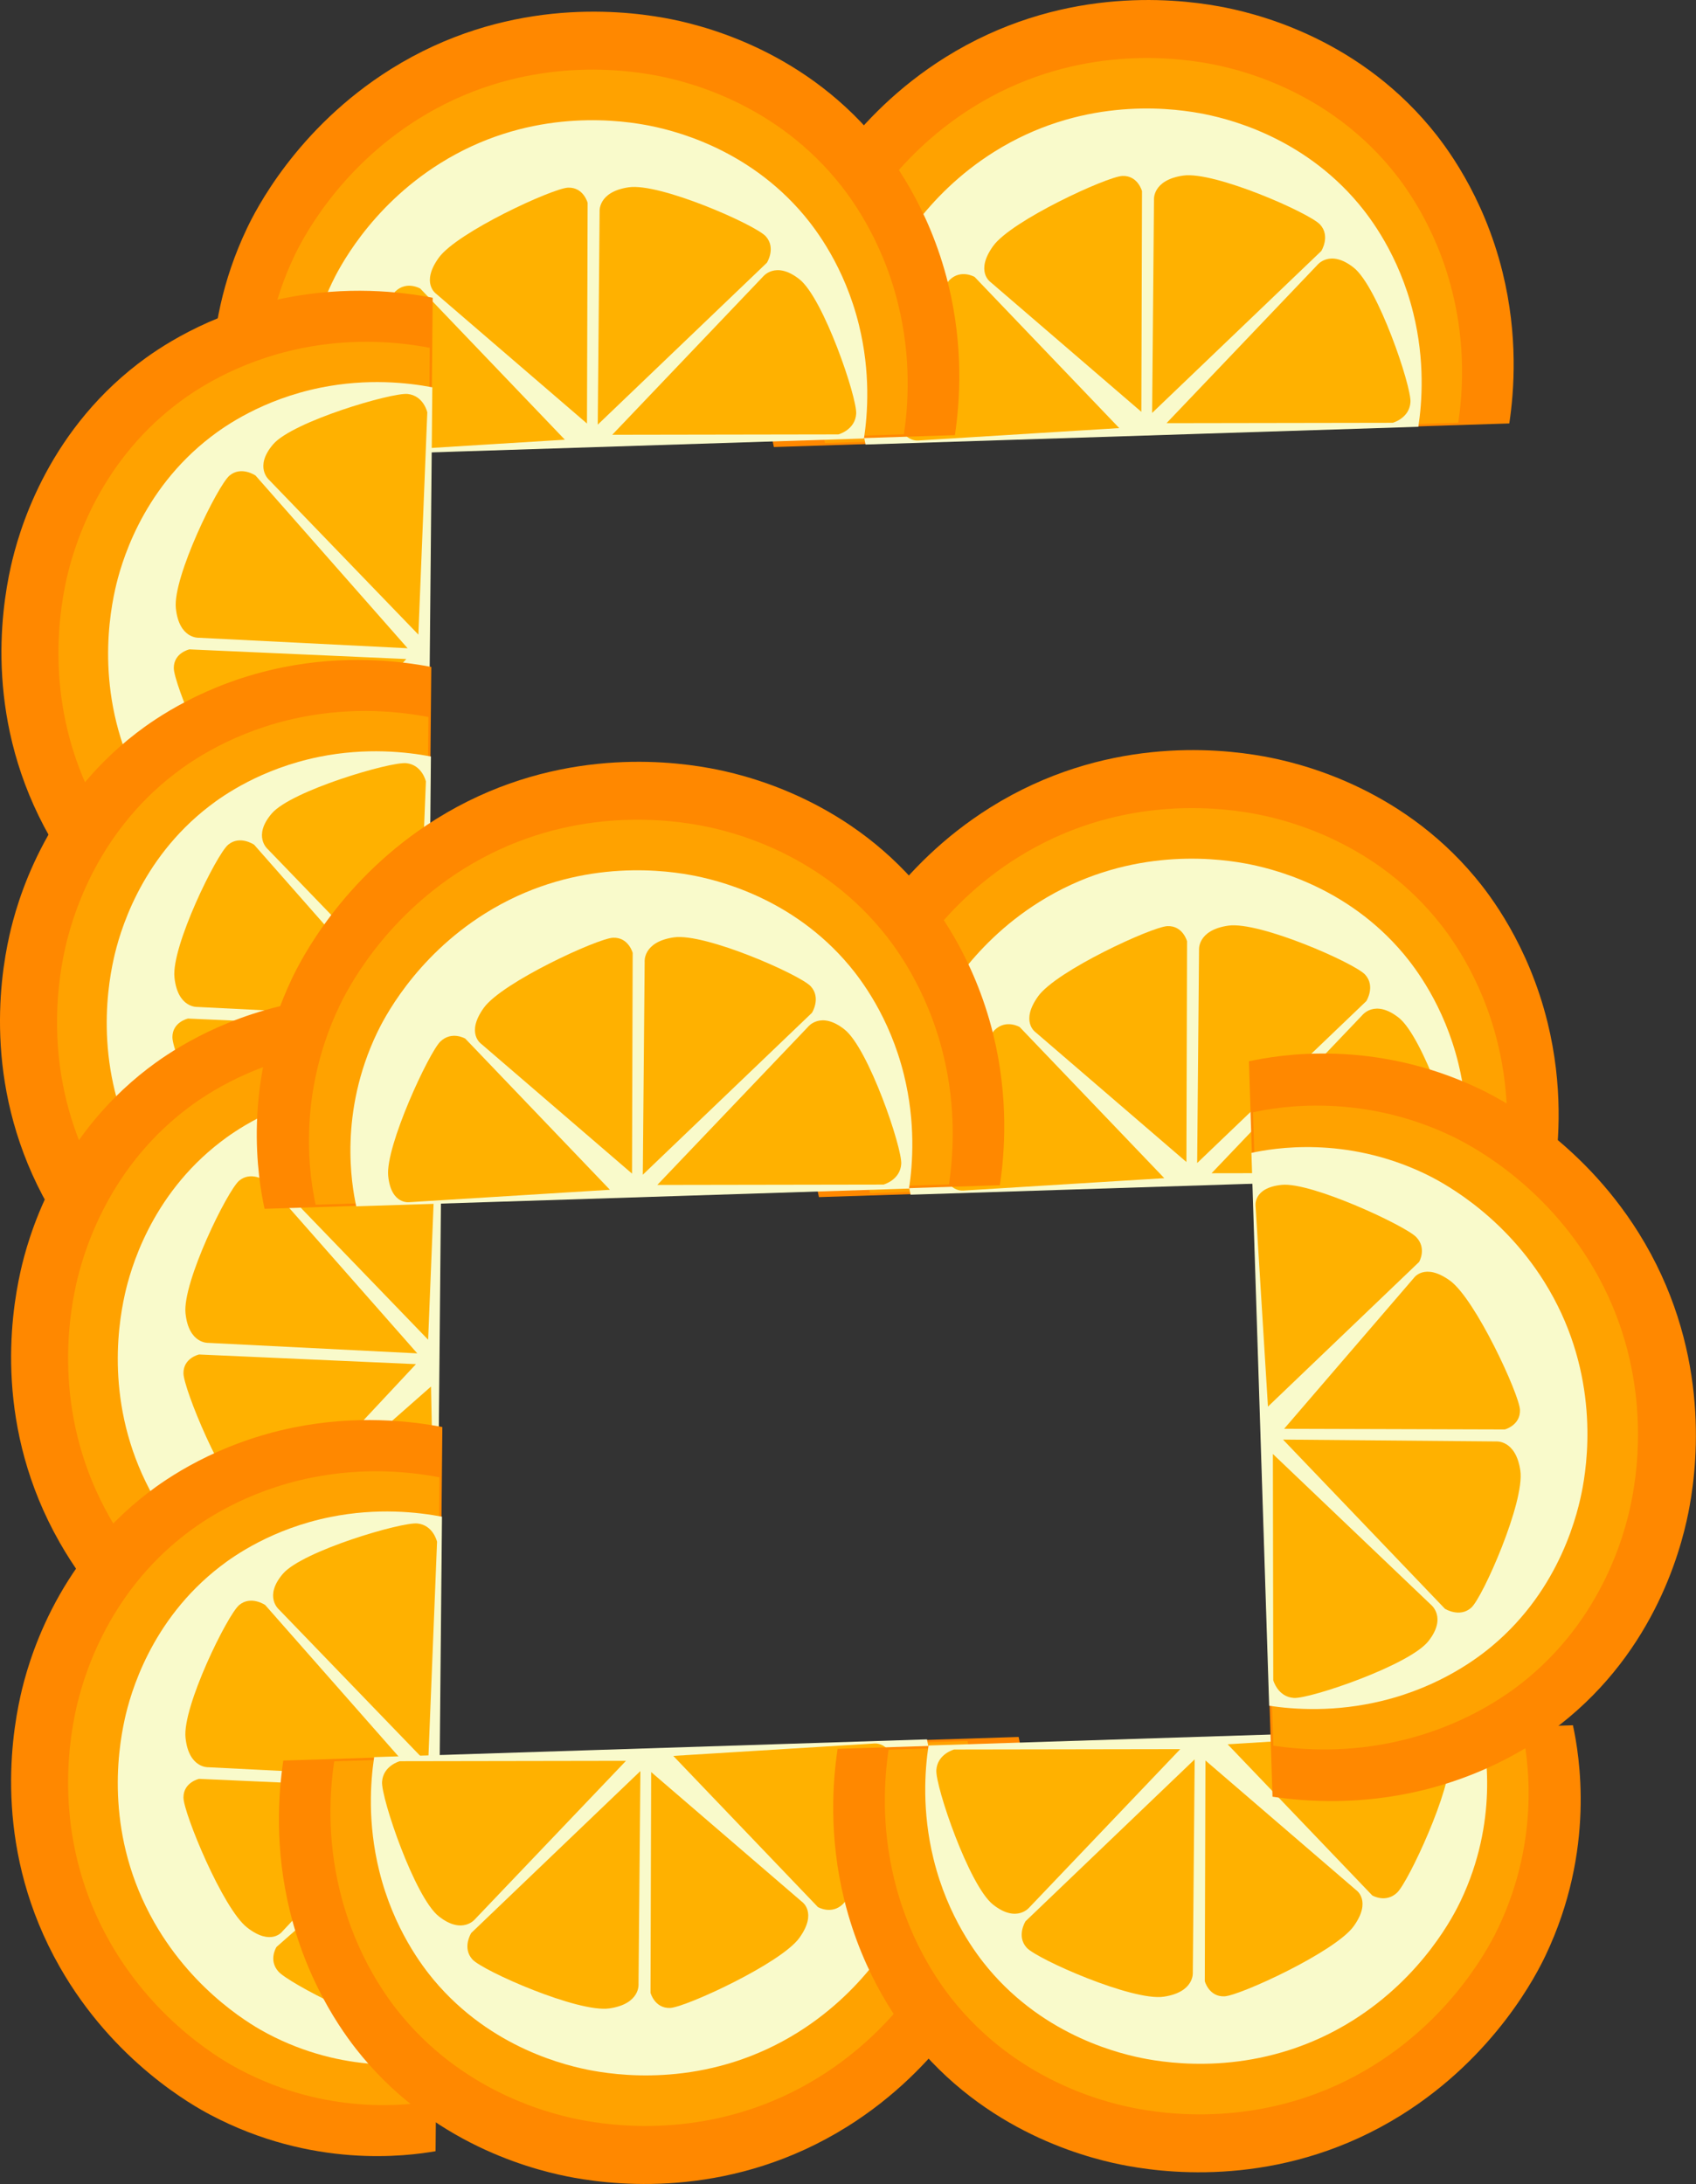 <?xml version="1.0" encoding="UTF-8"?><svg id="Layer_2" xmlns="http://www.w3.org/2000/svg" viewBox="0 0 182.58 235.09"><rect x="0" y="0" width="182.58" height="235.09" fill="#333333" stroke="none"/><defs><style>.cls-1{fill:#f9facb;}.cls-1,.cls-2,.cls-3,.cls-4{stroke-width:0px;}.cls-2{fill:#f80;}.cls-3{fill:#ffa200;}.cls-4{fill:#ffb100;}</style></defs><g id="Layer_1-2"><path class="cls-2" d="m162.48,45.58l-79.17,2.54c-.68-3.14-2.48-13.4,2.96-24.81.85-1.78,5.29-10.75,15.5-17.14C113.93-1.42,126.09-.25,131.21.68c3.49.63,14.46,3.1,22.73,12.98,1.59,1.9,5.75,7.27,7.82,15.66,1.68,6.83,1.25,12.72.72,16.26Z"/><path class="cls-3" d="m157,45.5l-68.19,2.19c-.59-2.71-2.13-11.54,2.55-21.37.73-1.53,4.56-9.26,13.35-14.76,10.46-6.54,20.94-5.53,25.35-4.73,3.01.54,12.45,2.67,19.58,11.18,1.37,1.63,4.96,6.26,6.73,13.49,1.45,5.88,1.07,10.95.62,14Z"/><path class="cls-1" d="m152.69,45.94l-59.51,1.91c-.51-2.36-1.86-10.07,2.23-18.65.64-1.34,3.98-8.08,11.65-12.88,9.13-5.71,18.28-4.83,22.12-4.13,2.62.48,10.87,2.33,17.09,9.76,1.19,1.43,4.33,5.46,5.88,11.77,1.26,5.13.94,9.56.54,12.22Z"/><path class="cls-4" d="m124.04,44.44l18.2-17.42s1.01-1.6-.13-2.85c-1.14-1.24-11.37-5.76-14.74-5.27-3.37.49-3.14,2.64-3.14,2.64l-.2,22.89Z"/><path class="cls-4" d="m125.59,45.55l24.34-.04s1.8-.48,1.91-2.22c.11-1.74-3.52-12.44-6.11-14.48-2.58-2.04-3.94-.26-3.94-.26l-16.21,17Z"/><path class="cls-4" d="m122.87,44.33l.07-23.76s-.45-1.7-2.12-1.63c-1.67.08-11.94,4.8-13.91,7.55-1.97,2.74-.27,3.88-.27,3.88l16.23,13.96Z"/><path class="cls-4" d="m120.49,46.08l-15.57-16.27s-1.46-.86-2.68.31c-1.22,1.17-5.93,11.27-5.62,14.46.31,3.19,2.34,2.83,2.34,2.83l21.53-1.33Z"/><path class="cls-2" d="m102.8,46.84l-79.17,2.54c-.68-3.14-2.48-13.4,2.96-24.81.85-1.78,5.29-10.75,15.5-17.14C54.25-.17,66.41,1.01,71.53,1.93c3.49.63,14.46,3.1,22.73,12.98,1.59,1.9,5.75,7.27,7.82,15.66,1.68,6.83,1.25,12.72.72,16.26Z"/><path class="cls-3" d="m97.32,46.75l-68.19,2.19c-.59-2.71-2.13-11.54,2.55-21.37.73-1.53,4.56-9.26,13.35-14.76,10.46-6.54,20.94-5.53,25.35-4.73,3.01.54,12.45,2.67,19.58,11.18,1.37,1.63,4.96,6.26,6.73,13.49,1.45,5.88,1.07,10.95.62,14Z"/><path class="cls-1" d="m93.01,47.2l-59.51,1.91c-.51-2.36-1.86-10.07,2.23-18.65.64-1.34,3.98-8.08,11.65-12.88,9.13-5.71,18.28-4.83,22.12-4.13,2.62.48,10.87,2.33,17.09,9.76,1.19,1.43,4.33,5.46,5.88,11.77,1.26,5.13.94,9.56.54,12.22Z"/><path class="cls-4" d="m64.36,45.7l18.2-17.42s1.01-1.6-.13-2.85c-1.14-1.24-11.37-5.76-14.74-5.27-3.37.49-3.14,2.64-3.14,2.64l-.2,22.89Z"/><path class="cls-4" d="m65.92,46.8l24.34-.04s1.8-.48,1.91-2.22c.11-1.74-3.52-12.44-6.11-14.48-2.58-2.04-3.94-.26-3.94-.26l-16.21,17Z"/><path class="cls-4" d="m63.19,45.59l.07-23.76s-.45-1.7-2.12-1.63c-1.67.08-11.94,4.8-13.91,7.55-1.97,2.74-.27,3.88-.27,3.88l16.23,13.96Z"/><path class="cls-4" d="m60.81,47.33l-15.57-16.27s-1.46-.86-2.68.31c-1.22,1.17-5.93,11.27-5.62,14.46.31,3.19,2.34,2.83,2.34,2.83l21.53-1.33Z"/><path class="cls-2" d="m46.58,32.05l-.73,77.93c-3.12.54-13.27,1.89-24.27-3.93-1.72-.91-10.36-5.64-16.21-15.94C-1.6,77.87.05,65.96,1.17,60.97c.76-3.41,3.64-14.09,13.69-21.82,1.93-1.48,7.38-5.36,15.71-7.05,6.78-1.37,12.55-.71,16.01-.05Z"/><path class="cls-3" d="m46.27,37.44l-.63,67.12c-2.69.47-11.43,1.63-20.9-3.38-1.48-.78-8.92-4.86-13.96-13.73-6-10.55-4.58-20.81-3.62-25.11.66-2.93,3.13-12.13,11.79-18.79,1.66-1.28,6.35-4.62,13.53-6.07,5.84-1.18,10.81-.61,13.79-.04Z"/><path class="cls-1" d="m46.54,41.7l-.55,58.58c-2.34.41-9.98,1.42-18.24-2.95-1.29-.68-7.78-4.24-12.19-11.98-5.24-9.21-4-18.16-3.16-21.92.57-2.56,2.73-10.59,10.29-16.4,1.45-1.12,5.55-4.03,11.81-5.3,5.1-1.03,9.44-.53,12.04-.04Z"/><path class="cls-4" d="m43.89,69.79l-16.38-18.6s-1.53-1.06-2.8,0c-1.27,1.07-6.12,10.94-5.78,14.27.34,3.33,2.47,3.19,2.47,3.19l22.49,1.13Z"/><path class="cls-4" d="m45.04,68.31l.96-23.93s-.4-1.79-2.11-1.97c-1.71-.18-12.37,2.96-14.48,5.41-2.11,2.46-.42,3.86-.42,3.86l16.05,16.63Z"/><path class="cls-4" d="m43.74,70.94l-23.35-1.04s-1.69.37-1.68,2.02c.01,1.65,4.23,11.94,6.85,13.98,2.62,2.05,3.8.42,3.8.42l14.39-15.39Z"/><path class="cls-4" d="m45.36,73.35l-16.63,14.64s-.91,1.4.2,2.65c1.1,1.25,10.84,6.29,13.99,6.12,3.15-.17,2.87-2.19,2.87-2.19l-.43-21.22Z"/><path class="cls-2" d="m46.43,71.79l-.73,77.93c-3.12.54-13.27,1.89-24.27-3.93-1.72-.91-10.36-5.64-16.21-15.94C-1.75,117.61-.11,105.7,1.01,100.71c.76-3.41,3.64-14.09,13.69-21.82,1.93-1.48,7.38-5.36,15.71-7.05,6.78-1.37,12.55-.71,16.01-.05Z"/><path class="cls-3" d="m46.12,77.18l-.63,67.12c-2.69.47-11.43,1.63-20.9-3.38-1.48-.78-8.92-4.86-13.96-13.73-6-10.55-4.58-20.81-3.62-25.11.66-2.93,3.13-12.13,11.79-18.79,1.66-1.28,6.35-4.62,13.53-6.07,5.84-1.18,10.81-.61,13.79-.04Z"/><path class="cls-1" d="m46.39,81.44l-.55,58.58c-2.34.41-9.98,1.42-18.24-2.95-1.29-.68-7.78-4.24-12.19-11.98-5.24-9.21-4-18.16-3.16-21.92.57-2.56,2.73-10.59,10.29-16.4,1.45-1.12,5.55-4.03,11.81-5.3,5.1-1.03,9.44-.53,12.04-.04Z"/><path class="cls-4" d="m43.74,109.53l-16.38-18.6s-1.53-1.06-2.8,0c-1.27,1.07-6.12,10.94-5.78,14.27.34,3.33,2.47,3.19,2.47,3.19l22.49,1.13Z"/><path class="cls-4" d="m44.89,108.05l.96-23.93s-.4-1.79-2.11-1.97c-1.71-.18-12.37,2.96-14.48,5.41-2.11,2.46-.42,3.86-.42,3.86l16.05,16.63Z"/><path class="cls-4" d="m43.59,110.68l-23.35-1.04s-1.69.37-1.68,2.02c.01,1.65,4.23,11.94,6.85,13.98,2.62,2.05,3.8.42,3.8.42l14.39-15.39Z"/><path class="cls-4" d="m45.2,113.09l-16.63,14.64s-.91,1.4.2,2.65c1.1,1.25,10.84,6.29,13.99,6.12,3.15-.17,2.87-2.19,2.87-2.19l-.43-21.22Z"/><path class="cls-2" d="m47.62,107.95l-.73,77.93c-3.12.54-13.27,1.89-24.27-3.93-1.72-.91-10.36-5.64-16.21-15.94-6.97-12.25-5.32-24.16-4.2-29.16.76-3.41,3.64-14.09,13.69-21.82,1.93-1.48,7.38-5.36,15.71-7.05,6.78-1.37,12.55-.71,16.01-.05Z"/><path class="cls-3" d="m47.31,113.34l-.63,67.12c-2.69.47-11.43,1.63-20.9-3.38-1.48-.78-8.92-4.86-13.96-13.73-6-10.55-4.58-20.81-3.62-25.11.66-2.93,3.13-12.13,11.79-18.79,1.66-1.28,6.35-4.62,13.53-6.07,5.84-1.18,10.81-.61,13.79-.04Z"/><path class="cls-1" d="m47.58,117.6l-.55,58.58c-2.34.41-9.98,1.42-18.24-2.95-1.29-.68-7.78-4.24-12.19-11.98-5.24-9.21-4-18.16-3.16-21.92.57-2.56,2.73-10.59,10.29-16.4,1.45-1.12,5.55-4.03,11.81-5.3,5.1-1.03,9.44-.53,12.04-.04Z"/><path class="cls-4" d="m44.93,145.69l-16.38-18.6s-1.53-1.06-2.8,0c-1.27,1.07-6.12,10.94-5.78,14.27.34,3.33,2.47,3.19,2.47,3.19l22.49,1.13Z"/><path class="cls-4" d="m46.09,144.21l.96-23.93s-.4-1.79-2.11-1.97c-1.71-.18-12.37,2.96-14.48,5.41-2.11,2.46-.42,3.86-.42,3.86l16.05,16.63Z"/><path class="cls-4" d="m44.78,146.84l-23.35-1.04s-1.69.37-1.68,2.02c.01,1.65,4.23,11.94,6.85,13.98,2.62,2.05,3.8.42,3.8.42l14.39-15.39Z"/><path class="cls-4" d="m46.4,149.25l-16.63,14.64s-.91,1.4.2,2.65c1.1,1.25,10.84,6.29,13.99,6.12,3.15-.17,2.87-2.19,2.87-2.19l-.43-21.22Z"/><path class="cls-2" d="m47.62,153.63l-.73,77.93c-3.12.54-13.27,1.89-24.27-3.93-1.72-.91-10.36-5.64-16.21-15.94-6.97-12.25-5.32-24.16-4.2-29.16.76-3.41,3.64-14.09,13.69-21.82,1.93-1.48,7.38-5.36,15.71-7.05,6.78-1.37,12.55-.71,16.01-.05Z"/><path class="cls-3" d="m47.31,159.02l-.63,67.12c-2.69.47-11.43,1.63-20.9-3.38-1.48-.78-8.92-4.86-13.96-13.73-6-10.55-4.58-20.81-3.62-25.11.66-2.93,3.13-12.13,11.79-18.79,1.66-1.28,6.35-4.62,13.53-6.07,5.84-1.18,10.81-.61,13.79-.04Z"/><path class="cls-1" d="m47.58,163.27l-.55,58.58c-2.34.41-9.98,1.42-18.24-2.95-1.29-.68-7.78-4.24-12.19-11.98-5.24-9.21-4-18.16-3.16-21.92.57-2.56,2.73-10.59,10.29-16.4,1.45-1.12,5.55-4.03,11.81-5.3,5.1-1.03,9.44-.53,12.04-.04Z"/><path class="cls-4" d="m44.93,191.37l-16.38-18.6s-1.53-1.06-2.8,0c-1.27,1.07-6.12,10.94-5.78,14.27.34,3.33,2.47,3.19,2.47,3.19l22.49,1.13Z"/><path class="cls-4" d="m46.09,189.89l.96-23.93s-.4-1.79-2.11-1.97c-1.71-.18-12.37,2.96-14.48,5.41-2.11,2.46-.42,3.86-.42,3.86l16.05,16.63Z"/><path class="cls-4" d="m44.78,192.52l-23.35-1.04s-1.69.37-1.68,2.02c.01,1.65,4.23,11.94,6.85,13.98,2.62,2.05,3.8.42,3.8.42l14.39-15.39Z"/><path class="cls-4" d="m46.4,194.93l-16.63,14.64s-.91,1.4.2,2.65c1.1,1.25,10.84,6.29,13.99,6.12,3.15-.17,2.87-2.19,2.87-2.19l-.43-21.22Z"/><path class="cls-2" d="m167.33,126.32l-79.17,2.54c-.68-3.14-2.48-13.4,2.96-24.81.85-1.78,5.29-10.75,15.5-17.14,12.15-7.59,24.31-6.42,29.43-5.49,3.49.63,14.46,3.1,22.73,12.98,1.59,1.9,5.75,7.27,7.82,15.66,1.68,6.83,1.25,12.72.72,16.26Z"/><path class="cls-3" d="m161.85,126.24l-68.19,2.19c-.59-2.71-2.13-11.54,2.55-21.37.73-1.53,4.56-9.26,13.35-14.76,10.46-6.54,20.94-5.53,25.35-4.73,3.01.54,12.45,2.67,19.58,11.18,1.37,1.63,4.96,6.26,6.73,13.49,1.45,5.88,1.07,10.95.62,14Z"/><path class="cls-1" d="m157.54,126.69l-59.51,1.91c-.51-2.36-1.86-10.07,2.23-18.65.64-1.34,3.98-8.08,11.65-12.88,9.13-5.71,18.28-4.83,22.12-4.13,2.62.48,10.87,2.33,17.09,9.76,1.19,1.43,4.33,5.46,5.88,11.77,1.26,5.13.94,9.56.54,12.22Z"/><path class="cls-4" d="m128.89,125.18l18.2-17.42s1.01-1.6-.13-2.85c-1.14-1.24-11.37-5.76-14.74-5.27-3.37.49-3.14,2.64-3.14,2.64l-.2,22.89Z"/><path class="cls-4" d="m130.44,126.29l24.34-.04s1.8-.48,1.91-2.22c.11-1.74-3.52-12.44-6.11-14.48-2.58-2.04-3.94-.26-3.94-.26l-16.21,17Z"/><path class="cls-4" d="m127.72,125.08l.07-23.76s-.45-1.7-2.12-1.63c-1.67.08-11.94,4.8-13.91,7.55-1.97,2.74-.27,3.88-.27,3.88l16.23,13.96Z"/><path class="cls-4" d="m125.34,126.82l-15.57-16.27s-1.46-.86-2.68.31c-1.22,1.17-5.93,11.27-5.62,14.46.31,3.19,2.34,2.83,2.34,2.83l21.53-1.33Z"/><path class="cls-2" d="m107.65,127.58l-79.17,2.54c-.68-3.14-2.48-13.4,2.96-24.81.85-1.78,5.29-10.75,15.5-17.14,12.15-7.59,24.31-6.42,29.43-5.49,3.49.63,14.46,3.1,22.73,12.98,1.59,1.9,5.75,7.27,7.82,15.66,1.68,6.83,1.25,12.72.72,16.26Z"/><path class="cls-3" d="m102.17,127.49l-68.19,2.19c-.59-2.71-2.13-11.54,2.55-21.37.73-1.53,4.56-9.26,13.35-14.76,10.46-6.54,20.94-5.53,25.35-4.73,3.01.54,12.45,2.67,19.58,11.18,1.37,1.63,4.96,6.26,6.73,13.49,1.45,5.88,1.07,10.95.62,14Z"/><path class="cls-1" d="m97.86,127.94l-59.51,1.91c-.51-2.36-1.86-10.07,2.23-18.65.64-1.34,3.98-8.08,11.65-12.88,9.13-5.71,18.28-4.83,22.12-4.13,2.62.48,10.87,2.33,17.09,9.76,1.19,1.43,4.33,5.46,5.88,11.77,1.26,5.13.94,9.56.54,12.22Z"/><path class="cls-4" d="m69.21,126.44l18.2-17.42s1.01-1.6-.13-2.85c-1.14-1.24-11.37-5.76-14.74-5.27-3.37.49-3.14,2.64-3.14,2.64l-.2,22.89Z"/><path class="cls-4" d="m70.77,127.55l24.34-.04s1.8-.48,1.91-2.22c.11-1.74-3.52-12.44-6.11-14.48-2.58-2.04-3.94-.26-3.94-.26l-16.21,17Z"/><path class="cls-4" d="m68.04,126.33l.07-23.76s-.45-1.7-2.12-1.63c-1.67.08-11.94,4.8-13.91,7.55-1.97,2.74-.27,3.88-.27,3.88l16.23,13.96Z"/><path class="cls-4" d="m65.66,128.07l-15.57-16.27s-1.46-.86-2.68.31c-1.22,1.17-5.93,11.27-5.62,14.46.31,3.19,2.34,2.83,2.34,2.83l21.53-1.33Z"/><path class="cls-2" d="m30.49,189.51l79.17-2.54c.68,3.14,2.48,13.4-2.96,24.81-.85,1.78-5.29,10.75-15.5,17.14-12.15,7.59-24.31,6.42-29.43,5.49-3.49-.63-14.46-3.1-22.73-12.98-1.59-1.9-5.75-7.27-7.82-15.66-1.68-6.83-1.25-12.72-.72-16.26Z"/><path class="cls-3" d="m35.97,189.59l68.19-2.19c.59,2.71,2.13,11.54-2.55,21.37-.73,1.53-4.56,9.26-13.35,14.76-10.46,6.54-20.94,5.53-25.35,4.73-3.01-.54-12.45-2.67-19.58-11.18-1.37-1.63-4.96-6.26-6.73-13.49-1.45-5.88-1.07-10.95-.62-14Z"/><path class="cls-1" d="m40.28,189.14l59.51-1.91c.51,2.36,1.86,10.07-2.23,18.65-.64,1.34-3.98,8.08-11.65,12.88-9.13,5.71-18.28,4.83-22.12,4.13-2.62-.48-10.87-2.33-17.09-9.76-1.19-1.43-4.33-5.46-5.88-11.77-1.26-5.13-.94-9.56-.54-12.22Z"/><path class="cls-4" d="m68.93,190.65l-18.2,17.42s-1.01,1.6.13,2.85c1.14,1.24,11.37,5.76,14.74,5.27,3.37-.49,3.14-2.64,3.14-2.64l.2-22.89Z"/><path class="cls-4" d="m67.38,189.54l-24.34.04s-1.8.48-1.91,2.22c-.11,1.74,3.52,12.44,6.11,14.48,2.58,2.04,3.94.26,3.94.26l16.21-17Z"/><path class="cls-4" d="m70.1,190.75l-.07,23.76s.45,1.7,2.12,1.63c1.67-.08,11.94-4.8,13.91-7.55,1.97-2.74.27-3.88.27-3.88l-16.23-13.96Z"/><path class="cls-4" d="m72.48,189.01l15.57,16.27s1.46.86,2.68-.31c1.22-1.17,5.93-11.27,5.62-14.46-.31-3.19-2.34-2.83-2.34-2.83l-21.53,1.33Z"/><path class="cls-2" d="m90.16,188.25l79.17-2.54c.68,3.14,2.48,13.4-2.96,24.81-.85,1.78-5.29,10.75-15.5,17.14-12.15,7.59-24.31,6.42-29.43,5.49-3.49-.63-14.46-3.1-22.73-12.98-1.59-1.9-5.75-7.27-7.82-15.66-1.68-6.83-1.25-12.72-.72-16.26Z"/><path class="cls-3" d="m95.65,188.34l68.19-2.19c.59,2.71,2.13,11.54-2.55,21.37-.73,1.53-4.56,9.26-13.35,14.76-10.46,6.54-20.94,5.53-25.35,4.73-3.01-.54-12.45-2.67-19.58-11.18-1.37-1.63-4.96-6.26-6.73-13.49-1.45-5.88-1.07-10.95-.62-14Z"/><path class="cls-1" d="m99.96,187.89l59.51-1.91c.51,2.36,1.86,10.07-2.23,18.65-.64,1.34-3.98,8.08-11.65,12.88-9.13,5.71-18.28,4.83-22.12,4.13-2.62-.48-10.87-2.33-17.09-9.76-1.19-1.43-4.33-5.46-5.88-11.77-1.26-5.13-.94-9.56-.54-12.22Z"/><path class="cls-4" d="m128.6,189.39l-18.2,17.42s-1.01,1.6.13,2.85c1.14,1.24,11.37,5.76,14.74,5.27,3.37-.49,3.14-2.64,3.14-2.64l.2-22.89Z"/><path class="cls-4" d="m127.05,188.28l-24.34.04s-1.8.48-1.91,2.22c-.11,1.74,3.52,12.44,6.11,14.48,2.58,2.04,3.94.26,3.94.26l16.21-17Z"/><path class="cls-4" d="m129.77,189.5l-.07,23.76s.45,1.7,2.12,1.63c1.67-.08,11.94-4.8,13.91-7.55,1.97-2.74.27-3.88.27-3.88l-16.23-13.96Z"/><path class="cls-4" d="m132.16,187.76l15.57,16.27s1.46.86,2.68-.31c1.22-1.17,5.93-11.27,5.62-14.46-.31-3.19-2.34-2.83-2.34-2.83l-21.53,1.33Z"/><path class="cls-2" d="m136.99,193.41l-2.54-79.17c3.14-.68,13.4-2.48,24.81,2.96,1.78.85,10.75,5.29,17.14,15.5,7.59,12.15,6.42,24.31,5.49,29.43-.63,3.49-3.1,14.46-12.98,22.73-1.9,1.59-7.27,5.75-15.66,7.82-6.83,1.68-12.72,1.25-16.26.72Z"/><path class="cls-3" d="m137.08,187.92l-2.19-68.19c2.71-.59,11.54-2.13,21.37,2.55,1.53.73,9.26,4.56,14.76,13.35,6.54,10.46,5.53,20.94,4.73,25.35-.54,3.01-2.67,12.45-11.18,19.58-1.63,1.37-6.26,4.96-13.49,6.73-5.88,1.45-10.95,1.07-14,.62Z"/><path class="cls-1" d="m136.63,183.61l-1.91-59.51c2.36-.51,10.07-1.86,18.65,2.23,1.34.64,8.08,3.98,12.88,11.65,5.71,9.13,4.83,18.28,4.13,22.12-.48,2.62-2.33,10.87-9.76,17.09-1.43,1.19-5.46,4.33-11.77,5.88-5.13,1.26-9.56.94-12.22.54Z"/><path class="cls-4" d="m138.13,154.97l17.42,18.2s1.6,1.01,2.85-.13c1.24-1.14,5.76-11.37,5.27-14.74-.49-3.37-2.64-3.14-2.64-3.14l-22.89-.2Z"/><path class="cls-4" d="m137.03,156.52l.04,24.34s.48,1.8,2.22,1.91c1.74.11,12.44-3.52,14.48-6.11,2.04-2.58.26-3.94.26-3.94l-17-16.21Z"/><path class="cls-4" d="m138.24,153.8l23.76.07s1.7-.45,1.63-2.12c-.08-1.67-4.8-11.94-7.55-13.91-2.74-1.97-3.88-.27-3.88-.27l-13.96,16.23Z"/><path class="cls-4" d="m136.5,151.41l16.27-15.57s.86-1.46-.31-2.68c-1.17-1.22-11.27-5.93-14.46-5.62-3.19.31-2.83,2.34-2.83,2.34l1.33,21.53Z"/></g></svg>